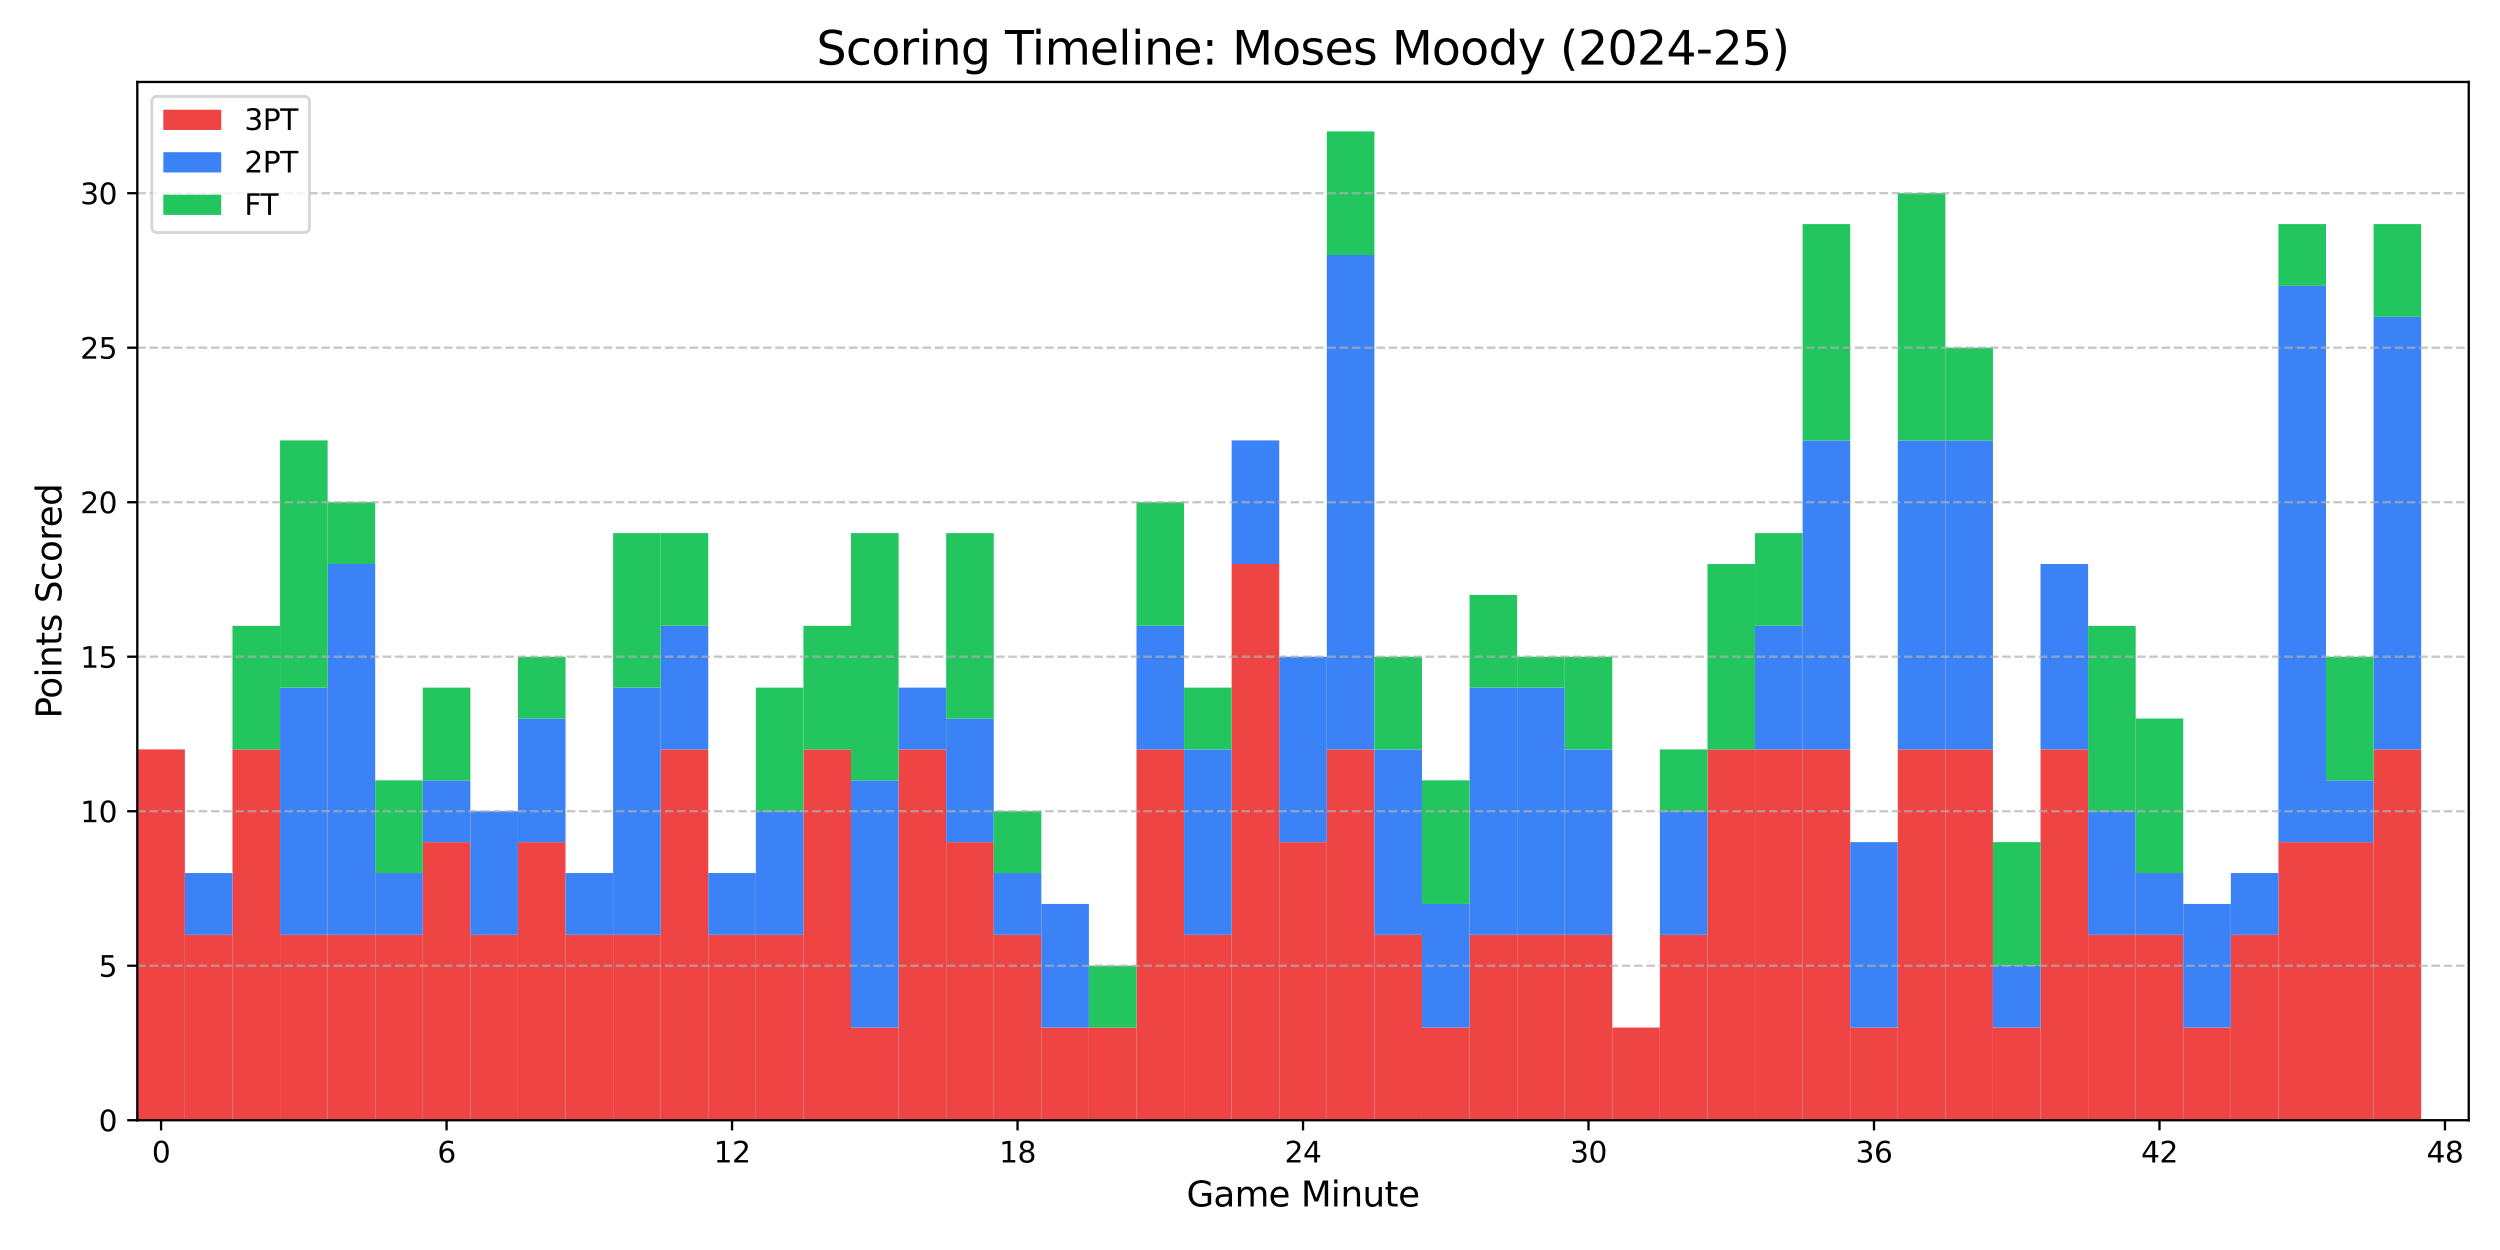 <?xml version="1.0" encoding="utf-8" standalone="no"?>
<!DOCTYPE svg PUBLIC "-//W3C//DTD SVG 1.1//EN"
  "http://www.w3.org/Graphics/SVG/1.1/DTD/svg11.dtd">
<svg xmlns:xlink="http://www.w3.org/1999/xlink" width="864pt" height="432pt" viewBox="0 0 864 432" xmlns="http://www.w3.org/2000/svg" version="1.1">
 <defs>
  <style type="text/css">*{stroke-linejoin: round; stroke-linecap: butt}</style>
 </defs>
 <g id="figure_1">
  <g id="patch_1">
   <path d="M 0 432 
L 864 432 
L 864 0 
L 0 0 
z
" style="fill: #ffffff"/>
  </g>
  <g id="axes_1">
   <g id="patch_2">
    <path d="M 47.45 387.16 
L 853.2 387.16 
L 853.2 28.32 
L 47.45 28.32 
z
" style="fill: #ffffff"/>
   </g>
   <g id="patch_3">
    <path d="M 47.45 387.16 
L 63.894 387.16 
L 63.894 259.003 
L 47.45 259.003 
z
" clip-path="url(#p5db7d9dac2)" style="fill: #ef4444"/>
   </g>
   <g id="patch_4">
    <path d="M 63.894 387.16 
L 80.338 387.16 
L 80.338 323.081 
L 63.894 323.081 
z
" clip-path="url(#p5db7d9dac2)" style="fill: #ef4444"/>
   </g>
   <g id="patch_5">
    <path d="M 80.338 387.16 
L 96.782 387.16 
L 96.782 259.003 
L 80.338 259.003 
z
" clip-path="url(#p5db7d9dac2)" style="fill: #ef4444"/>
   </g>
   <g id="patch_6">
    <path d="M 96.782 387.16 
L 113.226 387.16 
L 113.226 323.081 
L 96.782 323.081 
z
" clip-path="url(#p5db7d9dac2)" style="fill: #ef4444"/>
   </g>
   <g id="patch_7">
    <path d="M 113.226 387.16 
L 129.669 387.16 
L 129.669 323.081 
L 113.226 323.081 
z
" clip-path="url(#p5db7d9dac2)" style="fill: #ef4444"/>
   </g>
   <g id="patch_8">
    <path d="M 129.669 387.16 
L 146.113 387.16 
L 146.113 323.081 
L 129.669 323.081 
z
" clip-path="url(#p5db7d9dac2)" style="fill: #ef4444"/>
   </g>
   <g id="patch_9">
    <path d="M 146.113 387.16 
L 162.557 387.16 
L 162.557 291.042 
L 146.113 291.042 
z
" clip-path="url(#p5db7d9dac2)" style="fill: #ef4444"/>
   </g>
   <g id="patch_10">
    <path d="M 162.557 387.16 
L 179.001 387.16 
L 179.001 323.081 
L 162.557 323.081 
z
" clip-path="url(#p5db7d9dac2)" style="fill: #ef4444"/>
   </g>
   <g id="patch_11">
    <path d="M 179.001 387.16 
L 195.445 387.16 
L 195.445 291.042 
L 179.001 291.042 
z
" clip-path="url(#p5db7d9dac2)" style="fill: #ef4444"/>
   </g>
   <g id="patch_12">
    <path d="M 195.445 387.16 
L 211.889 387.16 
L 211.889 323.081 
L 195.445 323.081 
z
" clip-path="url(#p5db7d9dac2)" style="fill: #ef4444"/>
   </g>
   <g id="patch_13">
    <path d="M 211.889 387.16 
L 228.333 387.16 
L 228.333 323.081 
L 211.889 323.081 
z
" clip-path="url(#p5db7d9dac2)" style="fill: #ef4444"/>
   </g>
   <g id="patch_14">
    <path d="M 228.333 387.16 
L 244.777 387.16 
L 244.777 259.003 
L 228.333 259.003 
z
" clip-path="url(#p5db7d9dac2)" style="fill: #ef4444"/>
   </g>
   <g id="patch_15">
    <path d="M 244.777 387.16 
L 261.22 387.16 
L 261.22 323.081 
L 244.777 323.081 
z
" clip-path="url(#p5db7d9dac2)" style="fill: #ef4444"/>
   </g>
   <g id="patch_16">
    <path d="M 261.22 387.16 
L 277.664 387.16 
L 277.664 323.081 
L 261.22 323.081 
z
" clip-path="url(#p5db7d9dac2)" style="fill: #ef4444"/>
   </g>
   <g id="patch_17">
    <path d="M 277.664 387.16 
L 294.108 387.16 
L 294.108 259.003 
L 277.664 259.003 
z
" clip-path="url(#p5db7d9dac2)" style="fill: #ef4444"/>
   </g>
   <g id="patch_18">
    <path d="M 294.108 387.16 
L 310.552 387.16 
L 310.552 355.121 
L 294.108 355.121 
z
" clip-path="url(#p5db7d9dac2)" style="fill: #ef4444"/>
   </g>
   <g id="patch_19">
    <path d="M 310.552 387.16 
L 326.996 387.16 
L 326.996 259.003 
L 310.552 259.003 
z
" clip-path="url(#p5db7d9dac2)" style="fill: #ef4444"/>
   </g>
   <g id="patch_20">
    <path d="M 326.996 387.16 
L 343.44 387.16 
L 343.44 291.042 
L 326.996 291.042 
z
" clip-path="url(#p5db7d9dac2)" style="fill: #ef4444"/>
   </g>
   <g id="patch_21">
    <path d="M 343.44 387.16 
L 359.884 387.16 
L 359.884 323.081 
L 343.44 323.081 
z
" clip-path="url(#p5db7d9dac2)" style="fill: #ef4444"/>
   </g>
   <g id="patch_22">
    <path d="M 359.884 387.16 
L 376.328 387.16 
L 376.328 355.121 
L 359.884 355.121 
z
" clip-path="url(#p5db7d9dac2)" style="fill: #ef4444"/>
   </g>
   <g id="patch_23">
    <path d="M 376.328 387.16 
L 392.771 387.16 
L 392.771 355.121 
L 376.328 355.121 
z
" clip-path="url(#p5db7d9dac2)" style="fill: #ef4444"/>
   </g>
   <g id="patch_24">
    <path d="M 392.771 387.16 
L 409.215 387.16 
L 409.215 259.003 
L 392.771 259.003 
z
" clip-path="url(#p5db7d9dac2)" style="fill: #ef4444"/>
   </g>
   <g id="patch_25">
    <path d="M 409.215 387.16 
L 425.659 387.16 
L 425.659 323.081 
L 409.215 323.081 
z
" clip-path="url(#p5db7d9dac2)" style="fill: #ef4444"/>
   </g>
   <g id="patch_26">
    <path d="M 425.659 387.16 
L 442.103 387.16 
L 442.103 194.924 
L 425.659 194.924 
z
" clip-path="url(#p5db7d9dac2)" style="fill: #ef4444"/>
   </g>
   <g id="patch_27">
    <path d="M 442.103 387.16 
L 458.547 387.16 
L 458.547 291.042 
L 442.103 291.042 
z
" clip-path="url(#p5db7d9dac2)" style="fill: #ef4444"/>
   </g>
   <g id="patch_28">
    <path d="M 458.547 387.16 
L 474.991 387.16 
L 474.991 259.003 
L 458.547 259.003 
z
" clip-path="url(#p5db7d9dac2)" style="fill: #ef4444"/>
   </g>
   <g id="patch_29">
    <path d="M 474.991 387.16 
L 491.435 387.16 
L 491.435 323.081 
L 474.991 323.081 
z
" clip-path="url(#p5db7d9dac2)" style="fill: #ef4444"/>
   </g>
   <g id="patch_30">
    <path d="M 491.435 387.16 
L 507.879 387.16 
L 507.879 355.121 
L 491.435 355.121 
z
" clip-path="url(#p5db7d9dac2)" style="fill: #ef4444"/>
   </g>
   <g id="patch_31">
    <path d="M 507.879 387.16 
L 524.322 387.16 
L 524.322 323.081 
L 507.879 323.081 
z
" clip-path="url(#p5db7d9dac2)" style="fill: #ef4444"/>
   </g>
   <g id="patch_32">
    <path d="M 524.322 387.16 
L 540.766 387.16 
L 540.766 323.081 
L 524.322 323.081 
z
" clip-path="url(#p5db7d9dac2)" style="fill: #ef4444"/>
   </g>
   <g id="patch_33">
    <path d="M 540.766 387.16 
L 557.21 387.16 
L 557.21 323.081 
L 540.766 323.081 
z
" clip-path="url(#p5db7d9dac2)" style="fill: #ef4444"/>
   </g>
   <g id="patch_34">
    <path d="M 557.21 387.16 
L 573.654 387.16 
L 573.654 355.121 
L 557.21 355.121 
z
" clip-path="url(#p5db7d9dac2)" style="fill: #ef4444"/>
   </g>
   <g id="patch_35">
    <path d="M 573.654 387.16 
L 590.098 387.16 
L 590.098 323.081 
L 573.654 323.081 
z
" clip-path="url(#p5db7d9dac2)" style="fill: #ef4444"/>
   </g>
   <g id="patch_36">
    <path d="M 590.098 387.16 
L 606.542 387.16 
L 606.542 259.003 
L 590.098 259.003 
z
" clip-path="url(#p5db7d9dac2)" style="fill: #ef4444"/>
   </g>
   <g id="patch_37">
    <path d="M 606.542 387.16 
L 622.986 387.16 
L 622.986 259.003 
L 606.542 259.003 
z
" clip-path="url(#p5db7d9dac2)" style="fill: #ef4444"/>
   </g>
   <g id="patch_38">
    <path d="M 622.986 387.16 
L 639.43 387.16 
L 639.43 259.003 
L 622.986 259.003 
z
" clip-path="url(#p5db7d9dac2)" style="fill: #ef4444"/>
   </g>
   <g id="patch_39">
    <path d="M 639.43 387.16 
L 655.873 387.16 
L 655.873 355.121 
L 639.43 355.121 
z
" clip-path="url(#p5db7d9dac2)" style="fill: #ef4444"/>
   </g>
   <g id="patch_40">
    <path d="M 655.873 387.16 
L 672.317 387.16 
L 672.317 259.003 
L 655.873 259.003 
z
" clip-path="url(#p5db7d9dac2)" style="fill: #ef4444"/>
   </g>
   <g id="patch_41">
    <path d="M 672.317 387.16 
L 688.761 387.16 
L 688.761 259.003 
L 672.317 259.003 
z
" clip-path="url(#p5db7d9dac2)" style="fill: #ef4444"/>
   </g>
   <g id="patch_42">
    <path d="M 688.761 387.16 
L 705.205 387.16 
L 705.205 355.121 
L 688.761 355.121 
z
" clip-path="url(#p5db7d9dac2)" style="fill: #ef4444"/>
   </g>
   <g id="patch_43">
    <path d="M 705.205 387.16 
L 721.649 387.16 
L 721.649 259.003 
L 705.205 259.003 
z
" clip-path="url(#p5db7d9dac2)" style="fill: #ef4444"/>
   </g>
   <g id="patch_44">
    <path d="M 721.649 387.16 
L 738.093 387.16 
L 738.093 323.081 
L 721.649 323.081 
z
" clip-path="url(#p5db7d9dac2)" style="fill: #ef4444"/>
   </g>
   <g id="patch_45">
    <path d="M 738.093 387.16 
L 754.537 387.16 
L 754.537 323.081 
L 738.093 323.081 
z
" clip-path="url(#p5db7d9dac2)" style="fill: #ef4444"/>
   </g>
   <g id="patch_46">
    <path d="M 754.537 387.16 
L 770.981 387.16 
L 770.981 355.121 
L 754.537 355.121 
z
" clip-path="url(#p5db7d9dac2)" style="fill: #ef4444"/>
   </g>
   <g id="patch_47">
    <path d="M 770.981 387.16 
L 787.424 387.16 
L 787.424 323.081 
L 770.981 323.081 
z
" clip-path="url(#p5db7d9dac2)" style="fill: #ef4444"/>
   </g>
   <g id="patch_48">
    <path d="M 787.424 387.16 
L 803.868 387.16 
L 803.868 291.042 
L 787.424 291.042 
z
" clip-path="url(#p5db7d9dac2)" style="fill: #ef4444"/>
   </g>
   <g id="patch_49">
    <path d="M 803.868 387.16 
L 820.312 387.16 
L 820.312 291.042 
L 803.868 291.042 
z
" clip-path="url(#p5db7d9dac2)" style="fill: #ef4444"/>
   </g>
   <g id="patch_50">
    <path d="M 820.312 387.16 
L 836.756 387.16 
L 836.756 259.003 
L 820.312 259.003 
z
" clip-path="url(#p5db7d9dac2)" style="fill: #ef4444"/>
   </g>
   <g id="patch_51">
    <path d="M 47.45 259.003 
L 63.894 259.003 
L 63.894 259.003 
L 47.45 259.003 
z
" clip-path="url(#p5db7d9dac2)" style="fill: #3b82f6"/>
   </g>
   <g id="patch_52">
    <path d="M 63.894 323.081 
L 80.338 323.081 
L 80.338 301.722 
L 63.894 301.722 
z
" clip-path="url(#p5db7d9dac2)" style="fill: #3b82f6"/>
   </g>
   <g id="patch_53">
    <path d="M 80.338 259.003 
L 96.782 259.003 
L 96.782 259.003 
L 80.338 259.003 
z
" clip-path="url(#p5db7d9dac2)" style="fill: #3b82f6"/>
   </g>
   <g id="patch_54">
    <path d="M 96.782 323.081 
L 113.226 323.081 
L 113.226 237.643 
L 96.782 237.643 
z
" clip-path="url(#p5db7d9dac2)" style="fill: #3b82f6"/>
   </g>
   <g id="patch_55">
    <path d="M 113.226 323.081 
L 129.669 323.081 
L 129.669 194.924 
L 113.226 194.924 
z
" clip-path="url(#p5db7d9dac2)" style="fill: #3b82f6"/>
   </g>
   <g id="patch_56">
    <path d="M 129.669 323.081 
L 146.113 323.081 
L 146.113 301.722 
L 129.669 301.722 
z
" clip-path="url(#p5db7d9dac2)" style="fill: #3b82f6"/>
   </g>
   <g id="patch_57">
    <path d="M 146.113 291.042 
L 162.557 291.042 
L 162.557 269.683 
L 146.113 269.683 
z
" clip-path="url(#p5db7d9dac2)" style="fill: #3b82f6"/>
   </g>
   <g id="patch_58">
    <path d="M 162.557 323.081 
L 179.001 323.081 
L 179.001 280.362 
L 162.557 280.362 
z
" clip-path="url(#p5db7d9dac2)" style="fill: #3b82f6"/>
   </g>
   <g id="patch_59">
    <path d="M 179.001 291.042 
L 195.445 291.042 
L 195.445 248.323 
L 179.001 248.323 
z
" clip-path="url(#p5db7d9dac2)" style="fill: #3b82f6"/>
   </g>
   <g id="patch_60">
    <path d="M 195.445 323.081 
L 211.889 323.081 
L 211.889 301.722 
L 195.445 301.722 
z
" clip-path="url(#p5db7d9dac2)" style="fill: #3b82f6"/>
   </g>
   <g id="patch_61">
    <path d="M 211.889 323.081 
L 228.333 323.081 
L 228.333 237.643 
L 211.889 237.643 
z
" clip-path="url(#p5db7d9dac2)" style="fill: #3b82f6"/>
   </g>
   <g id="patch_62">
    <path d="M 228.333 259.003 
L 244.777 259.003 
L 244.777 216.284 
L 228.333 216.284 
z
" clip-path="url(#p5db7d9dac2)" style="fill: #3b82f6"/>
   </g>
   <g id="patch_63">
    <path d="M 244.777 323.081 
L 261.22 323.081 
L 261.22 301.722 
L 244.777 301.722 
z
" clip-path="url(#p5db7d9dac2)" style="fill: #3b82f6"/>
   </g>
   <g id="patch_64">
    <path d="M 261.22 323.081 
L 277.664 323.081 
L 277.664 280.362 
L 261.22 280.362 
z
" clip-path="url(#p5db7d9dac2)" style="fill: #3b82f6"/>
   </g>
   <g id="patch_65">
    <path d="M 277.664 259.003 
L 294.108 259.003 
L 294.108 259.003 
L 277.664 259.003 
z
" clip-path="url(#p5db7d9dac2)" style="fill: #3b82f6"/>
   </g>
   <g id="patch_66">
    <path d="M 294.108 355.121 
L 310.552 355.121 
L 310.552 269.683 
L 294.108 269.683 
z
" clip-path="url(#p5db7d9dac2)" style="fill: #3b82f6"/>
   </g>
   <g id="patch_67">
    <path d="M 310.552 259.003 
L 326.996 259.003 
L 326.996 237.643 
L 310.552 237.643 
z
" clip-path="url(#p5db7d9dac2)" style="fill: #3b82f6"/>
   </g>
   <g id="patch_68">
    <path d="M 326.996 291.042 
L 343.44 291.042 
L 343.44 248.323 
L 326.996 248.323 
z
" clip-path="url(#p5db7d9dac2)" style="fill: #3b82f6"/>
   </g>
   <g id="patch_69">
    <path d="M 343.44 323.081 
L 359.884 323.081 
L 359.884 301.722 
L 343.44 301.722 
z
" clip-path="url(#p5db7d9dac2)" style="fill: #3b82f6"/>
   </g>
   <g id="patch_70">
    <path d="M 359.884 355.121 
L 376.328 355.121 
L 376.328 312.402 
L 359.884 312.402 
z
" clip-path="url(#p5db7d9dac2)" style="fill: #3b82f6"/>
   </g>
   <g id="patch_71">
    <path d="M 376.328 355.121 
L 392.771 355.121 
L 392.771 355.121 
L 376.328 355.121 
z
" clip-path="url(#p5db7d9dac2)" style="fill: #3b82f6"/>
   </g>
   <g id="patch_72">
    <path d="M 392.771 259.003 
L 409.215 259.003 
L 409.215 216.284 
L 392.771 216.284 
z
" clip-path="url(#p5db7d9dac2)" style="fill: #3b82f6"/>
   </g>
   <g id="patch_73">
    <path d="M 409.215 323.081 
L 425.659 323.081 
L 425.659 259.003 
L 409.215 259.003 
z
" clip-path="url(#p5db7d9dac2)" style="fill: #3b82f6"/>
   </g>
   <g id="patch_74">
    <path d="M 425.659 194.924 
L 442.103 194.924 
L 442.103 152.205 
L 425.659 152.205 
z
" clip-path="url(#p5db7d9dac2)" style="fill: #3b82f6"/>
   </g>
   <g id="patch_75">
    <path d="M 442.103 291.042 
L 458.547 291.042 
L 458.547 226.964 
L 442.103 226.964 
z
" clip-path="url(#p5db7d9dac2)" style="fill: #3b82f6"/>
   </g>
   <g id="patch_76">
    <path d="M 458.547 259.003 
L 474.991 259.003 
L 474.991 88.127 
L 458.547 88.127 
z
" clip-path="url(#p5db7d9dac2)" style="fill: #3b82f6"/>
   </g>
   <g id="patch_77">
    <path d="M 474.991 323.081 
L 491.435 323.081 
L 491.435 259.003 
L 474.991 259.003 
z
" clip-path="url(#p5db7d9dac2)" style="fill: #3b82f6"/>
   </g>
   <g id="patch_78">
    <path d="M 491.435 355.121 
L 507.879 355.121 
L 507.879 312.402 
L 491.435 312.402 
z
" clip-path="url(#p5db7d9dac2)" style="fill: #3b82f6"/>
   </g>
   <g id="patch_79">
    <path d="M 507.879 323.081 
L 524.322 323.081 
L 524.322 237.643 
L 507.879 237.643 
z
" clip-path="url(#p5db7d9dac2)" style="fill: #3b82f6"/>
   </g>
   <g id="patch_80">
    <path d="M 524.322 323.081 
L 540.766 323.081 
L 540.766 237.643 
L 524.322 237.643 
z
" clip-path="url(#p5db7d9dac2)" style="fill: #3b82f6"/>
   </g>
   <g id="patch_81">
    <path d="M 540.766 323.081 
L 557.21 323.081 
L 557.21 259.003 
L 540.766 259.003 
z
" clip-path="url(#p5db7d9dac2)" style="fill: #3b82f6"/>
   </g>
   <g id="patch_82">
    <path d="M 557.21 355.121 
L 573.654 355.121 
L 573.654 355.121 
L 557.21 355.121 
z
" clip-path="url(#p5db7d9dac2)" style="fill: #3b82f6"/>
   </g>
   <g id="patch_83">
    <path d="M 573.654 323.081 
L 590.098 323.081 
L 590.098 280.362 
L 573.654 280.362 
z
" clip-path="url(#p5db7d9dac2)" style="fill: #3b82f6"/>
   </g>
   <g id="patch_84">
    <path d="M 590.098 259.003 
L 606.542 259.003 
L 606.542 259.003 
L 590.098 259.003 
z
" clip-path="url(#p5db7d9dac2)" style="fill: #3b82f6"/>
   </g>
   <g id="patch_85">
    <path d="M 606.542 259.003 
L 622.986 259.003 
L 622.986 216.284 
L 606.542 216.284 
z
" clip-path="url(#p5db7d9dac2)" style="fill: #3b82f6"/>
   </g>
   <g id="patch_86">
    <path d="M 622.986 259.003 
L 639.43 259.003 
L 639.43 152.205 
L 622.986 152.205 
z
" clip-path="url(#p5db7d9dac2)" style="fill: #3b82f6"/>
   </g>
   <g id="patch_87">
    <path d="M 639.43 355.121 
L 655.873 355.121 
L 655.873 291.042 
L 639.43 291.042 
z
" clip-path="url(#p5db7d9dac2)" style="fill: #3b82f6"/>
   </g>
   <g id="patch_88">
    <path d="M 655.873 259.003 
L 672.317 259.003 
L 672.317 152.205 
L 655.873 152.205 
z
" clip-path="url(#p5db7d9dac2)" style="fill: #3b82f6"/>
   </g>
   <g id="patch_89">
    <path d="M 672.317 259.003 
L 688.761 259.003 
L 688.761 152.205 
L 672.317 152.205 
z
" clip-path="url(#p5db7d9dac2)" style="fill: #3b82f6"/>
   </g>
   <g id="patch_90">
    <path d="M 688.761 355.121 
L 705.205 355.121 
L 705.205 333.761 
L 688.761 333.761 
z
" clip-path="url(#p5db7d9dac2)" style="fill: #3b82f6"/>
   </g>
   <g id="patch_91">
    <path d="M 705.205 259.003 
L 721.649 259.003 
L 721.649 194.924 
L 705.205 194.924 
z
" clip-path="url(#p5db7d9dac2)" style="fill: #3b82f6"/>
   </g>
   <g id="patch_92">
    <path d="M 721.649 323.081 
L 738.093 323.081 
L 738.093 280.362 
L 721.649 280.362 
z
" clip-path="url(#p5db7d9dac2)" style="fill: #3b82f6"/>
   </g>
   <g id="patch_93">
    <path d="M 738.093 323.081 
L 754.537 323.081 
L 754.537 301.722 
L 738.093 301.722 
z
" clip-path="url(#p5db7d9dac2)" style="fill: #3b82f6"/>
   </g>
   <g id="patch_94">
    <path d="M 754.537 355.121 
L 770.981 355.121 
L 770.981 312.402 
L 754.537 312.402 
z
" clip-path="url(#p5db7d9dac2)" style="fill: #3b82f6"/>
   </g>
   <g id="patch_95">
    <path d="M 770.981 323.081 
L 787.424 323.081 
L 787.424 301.722 
L 770.981 301.722 
z
" clip-path="url(#p5db7d9dac2)" style="fill: #3b82f6"/>
   </g>
   <g id="patch_96">
    <path d="M 787.424 291.042 
L 803.868 291.042 
L 803.868 98.806 
L 787.424 98.806 
z
" clip-path="url(#p5db7d9dac2)" style="fill: #3b82f6"/>
   </g>
   <g id="patch_97">
    <path d="M 803.868 291.042 
L 820.312 291.042 
L 820.312 269.683 
L 803.868 269.683 
z
" clip-path="url(#p5db7d9dac2)" style="fill: #3b82f6"/>
   </g>
   <g id="patch_98">
    <path d="M 820.312 259.003 
L 836.756 259.003 
L 836.756 109.486 
L 820.312 109.486 
z
" clip-path="url(#p5db7d9dac2)" style="fill: #3b82f6"/>
   </g>
   <g id="patch_99">
    <path d="M 47.45 259.003 
L 63.894 259.003 
L 63.894 259.003 
L 47.45 259.003 
z
" clip-path="url(#p5db7d9dac2)" style="fill: #22c55e"/>
   </g>
   <g id="patch_100">
    <path d="M 63.894 301.722 
L 80.338 301.722 
L 80.338 301.722 
L 63.894 301.722 
z
" clip-path="url(#p5db7d9dac2)" style="fill: #22c55e"/>
   </g>
   <g id="patch_101">
    <path d="M 80.338 259.003 
L 96.782 259.003 
L 96.782 216.284 
L 80.338 216.284 
z
" clip-path="url(#p5db7d9dac2)" style="fill: #22c55e"/>
   </g>
   <g id="patch_102">
    <path d="M 96.782 237.643 
L 113.226 237.643 
L 113.226 152.205 
L 96.782 152.205 
z
" clip-path="url(#p5db7d9dac2)" style="fill: #22c55e"/>
   </g>
   <g id="patch_103">
    <path d="M 113.226 194.924 
L 129.669 194.924 
L 129.669 173.565 
L 113.226 173.565 
z
" clip-path="url(#p5db7d9dac2)" style="fill: #22c55e"/>
   </g>
   <g id="patch_104">
    <path d="M 129.669 301.722 
L 146.113 301.722 
L 146.113 269.683 
L 129.669 269.683 
z
" clip-path="url(#p5db7d9dac2)" style="fill: #22c55e"/>
   </g>
   <g id="patch_105">
    <path d="M 146.113 269.683 
L 162.557 269.683 
L 162.557 237.643 
L 146.113 237.643 
z
" clip-path="url(#p5db7d9dac2)" style="fill: #22c55e"/>
   </g>
   <g id="patch_106">
    <path d="M 162.557 280.362 
L 179.001 280.362 
L 179.001 280.362 
L 162.557 280.362 
z
" clip-path="url(#p5db7d9dac2)" style="fill: #22c55e"/>
   </g>
   <g id="patch_107">
    <path d="M 179.001 248.323 
L 195.445 248.323 
L 195.445 226.964 
L 179.001 226.964 
z
" clip-path="url(#p5db7d9dac2)" style="fill: #22c55e"/>
   </g>
   <g id="patch_108">
    <path d="M 195.445 301.722 
L 211.889 301.722 
L 211.889 301.722 
L 195.445 301.722 
z
" clip-path="url(#p5db7d9dac2)" style="fill: #22c55e"/>
   </g>
   <g id="patch_109">
    <path d="M 211.889 237.643 
L 228.333 237.643 
L 228.333 184.245 
L 211.889 184.245 
z
" clip-path="url(#p5db7d9dac2)" style="fill: #22c55e"/>
   </g>
   <g id="patch_110">
    <path d="M 228.333 216.284 
L 244.777 216.284 
L 244.777 184.245 
L 228.333 184.245 
z
" clip-path="url(#p5db7d9dac2)" style="fill: #22c55e"/>
   </g>
   <g id="patch_111">
    <path d="M 244.777 301.722 
L 261.22 301.722 
L 261.22 301.722 
L 244.777 301.722 
z
" clip-path="url(#p5db7d9dac2)" style="fill: #22c55e"/>
   </g>
   <g id="patch_112">
    <path d="M 261.22 280.362 
L 277.664 280.362 
L 277.664 237.643 
L 261.22 237.643 
z
" clip-path="url(#p5db7d9dac2)" style="fill: #22c55e"/>
   </g>
   <g id="patch_113">
    <path d="M 277.664 259.003 
L 294.108 259.003 
L 294.108 216.284 
L 277.664 216.284 
z
" clip-path="url(#p5db7d9dac2)" style="fill: #22c55e"/>
   </g>
   <g id="patch_114">
    <path d="M 294.108 269.683 
L 310.552 269.683 
L 310.552 184.245 
L 294.108 184.245 
z
" clip-path="url(#p5db7d9dac2)" style="fill: #22c55e"/>
   </g>
   <g id="patch_115">
    <path d="M 310.552 237.643 
L 326.996 237.643 
L 326.996 237.643 
L 310.552 237.643 
z
" clip-path="url(#p5db7d9dac2)" style="fill: #22c55e"/>
   </g>
   <g id="patch_116">
    <path d="M 326.996 248.323 
L 343.44 248.323 
L 343.44 184.245 
L 326.996 184.245 
z
" clip-path="url(#p5db7d9dac2)" style="fill: #22c55e"/>
   </g>
   <g id="patch_117">
    <path d="M 343.44 301.722 
L 359.884 301.722 
L 359.884 280.362 
L 343.44 280.362 
z
" clip-path="url(#p5db7d9dac2)" style="fill: #22c55e"/>
   </g>
   <g id="patch_118">
    <path d="M 359.884 312.402 
L 376.328 312.402 
L 376.328 312.402 
L 359.884 312.402 
z
" clip-path="url(#p5db7d9dac2)" style="fill: #22c55e"/>
   </g>
   <g id="patch_119">
    <path d="M 376.328 355.121 
L 392.771 355.121 
L 392.771 333.761 
L 376.328 333.761 
z
" clip-path="url(#p5db7d9dac2)" style="fill: #22c55e"/>
   </g>
   <g id="patch_120">
    <path d="M 392.771 216.284 
L 409.215 216.284 
L 409.215 173.565 
L 392.771 173.565 
z
" clip-path="url(#p5db7d9dac2)" style="fill: #22c55e"/>
   </g>
   <g id="patch_121">
    <path d="M 409.215 259.003 
L 425.659 259.003 
L 425.659 237.643 
L 409.215 237.643 
z
" clip-path="url(#p5db7d9dac2)" style="fill: #22c55e"/>
   </g>
   <g id="patch_122">
    <path d="M 425.659 152.205 
L 442.103 152.205 
L 442.103 152.205 
L 425.659 152.205 
z
" clip-path="url(#p5db7d9dac2)" style="fill: #22c55e"/>
   </g>
   <g id="patch_123">
    <path d="M 442.103 226.964 
L 458.547 226.964 
L 458.547 226.964 
L 442.103 226.964 
z
" clip-path="url(#p5db7d9dac2)" style="fill: #22c55e"/>
   </g>
   <g id="patch_124">
    <path d="M 458.547 88.127 
L 474.991 88.127 
L 474.991 45.408 
L 458.547 45.408 
z
" clip-path="url(#p5db7d9dac2)" style="fill: #22c55e"/>
   </g>
   <g id="patch_125">
    <path d="M 474.991 259.003 
L 491.435 259.003 
L 491.435 226.964 
L 474.991 226.964 
z
" clip-path="url(#p5db7d9dac2)" style="fill: #22c55e"/>
   </g>
   <g id="patch_126">
    <path d="M 491.435 312.402 
L 507.879 312.402 
L 507.879 269.683 
L 491.435 269.683 
z
" clip-path="url(#p5db7d9dac2)" style="fill: #22c55e"/>
   </g>
   <g id="patch_127">
    <path d="M 507.879 237.643 
L 524.322 237.643 
L 524.322 205.604 
L 507.879 205.604 
z
" clip-path="url(#p5db7d9dac2)" style="fill: #22c55e"/>
   </g>
   <g id="patch_128">
    <path d="M 524.322 237.643 
L 540.766 237.643 
L 540.766 226.964 
L 524.322 226.964 
z
" clip-path="url(#p5db7d9dac2)" style="fill: #22c55e"/>
   </g>
   <g id="patch_129">
    <path d="M 540.766 259.003 
L 557.21 259.003 
L 557.21 226.964 
L 540.766 226.964 
z
" clip-path="url(#p5db7d9dac2)" style="fill: #22c55e"/>
   </g>
   <g id="patch_130">
    <path d="M 557.21 355.121 
L 573.654 355.121 
L 573.654 355.121 
L 557.21 355.121 
z
" clip-path="url(#p5db7d9dac2)" style="fill: #22c55e"/>
   </g>
   <g id="patch_131">
    <path d="M 573.654 280.362 
L 590.098 280.362 
L 590.098 259.003 
L 573.654 259.003 
z
" clip-path="url(#p5db7d9dac2)" style="fill: #22c55e"/>
   </g>
   <g id="patch_132">
    <path d="M 590.098 259.003 
L 606.542 259.003 
L 606.542 194.924 
L 590.098 194.924 
z
" clip-path="url(#p5db7d9dac2)" style="fill: #22c55e"/>
   </g>
   <g id="patch_133">
    <path d="M 606.542 216.284 
L 622.986 216.284 
L 622.986 184.245 
L 606.542 184.245 
z
" clip-path="url(#p5db7d9dac2)" style="fill: #22c55e"/>
   </g>
   <g id="patch_134">
    <path d="M 622.986 152.205 
L 639.43 152.205 
L 639.43 77.447 
L 622.986 77.447 
z
" clip-path="url(#p5db7d9dac2)" style="fill: #22c55e"/>
   </g>
   <g id="patch_135">
    <path d="M 639.43 291.042 
L 655.873 291.042 
L 655.873 291.042 
L 639.43 291.042 
z
" clip-path="url(#p5db7d9dac2)" style="fill: #22c55e"/>
   </g>
   <g id="patch_136">
    <path d="M 655.873 152.205 
L 672.317 152.205 
L 672.317 66.767 
L 655.873 66.767 
z
" clip-path="url(#p5db7d9dac2)" style="fill: #22c55e"/>
   </g>
   <g id="patch_137">
    <path d="M 672.317 152.205 
L 688.761 152.205 
L 688.761 120.166 
L 672.317 120.166 
z
" clip-path="url(#p5db7d9dac2)" style="fill: #22c55e"/>
   </g>
   <g id="patch_138">
    <path d="M 688.761 333.761 
L 705.205 333.761 
L 705.205 291.042 
L 688.761 291.042 
z
" clip-path="url(#p5db7d9dac2)" style="fill: #22c55e"/>
   </g>
   <g id="patch_139">
    <path d="M 705.205 194.924 
L 721.649 194.924 
L 721.649 194.924 
L 705.205 194.924 
z
" clip-path="url(#p5db7d9dac2)" style="fill: #22c55e"/>
   </g>
   <g id="patch_140">
    <path d="M 721.649 280.362 
L 738.093 280.362 
L 738.093 216.284 
L 721.649 216.284 
z
" clip-path="url(#p5db7d9dac2)" style="fill: #22c55e"/>
   </g>
   <g id="patch_141">
    <path d="M 738.093 301.722 
L 754.537 301.722 
L 754.537 248.323 
L 738.093 248.323 
z
" clip-path="url(#p5db7d9dac2)" style="fill: #22c55e"/>
   </g>
   <g id="patch_142">
    <path d="M 754.537 312.402 
L 770.981 312.402 
L 770.981 312.402 
L 754.537 312.402 
z
" clip-path="url(#p5db7d9dac2)" style="fill: #22c55e"/>
   </g>
   <g id="patch_143">
    <path d="M 770.981 301.722 
L 787.424 301.722 
L 787.424 301.722 
L 770.981 301.722 
z
" clip-path="url(#p5db7d9dac2)" style="fill: #22c55e"/>
   </g>
   <g id="patch_144">
    <path d="M 787.424 98.806 
L 803.868 98.806 
L 803.868 77.447 
L 787.424 77.447 
z
" clip-path="url(#p5db7d9dac2)" style="fill: #22c55e"/>
   </g>
   <g id="patch_145">
    <path d="M 803.868 269.683 
L 820.312 269.683 
L 820.312 226.964 
L 803.868 226.964 
z
" clip-path="url(#p5db7d9dac2)" style="fill: #22c55e"/>
   </g>
   <g id="patch_146">
    <path d="M 820.312 109.486 
L 836.756 109.486 
L 836.756 77.447 
L 820.312 77.447 
z
" clip-path="url(#p5db7d9dac2)" style="fill: #22c55e"/>
   </g>
   <g id="matplotlib.axis_1">
    <g id="xtick_1">
     <g id="line2d_1">
      <defs>
       <path id="m1788a8dc45" d="M 0 0 
L 0 3.5 
" style="stroke: #000000; stroke-width: 0.8"/>
      </defs>
      <g>
       <use xlink:href="#m1788a8dc45" x="55.672" y="387.16" style="stroke: #000000; stroke-width: 0.8"/>
      </g>
     </g>
     <g id="text_1">
      <!-- 0 -->
      <g transform="translate(52.491 401.758) scale(0.1 -0.1)">
       <defs>
        <path id="DejaVuSans-30" d="M 2034 4250 
Q 1547 4250 1301 3770 
Q 1056 3291 1056 2328 
Q 1056 1369 1301 889 
Q 1547 409 2034 409 
Q 2525 409 2770 889 
Q 3016 1369 3016 2328 
Q 3016 3291 2770 3770 
Q 2525 4250 2034 4250 
z
M 2034 4750 
Q 2819 4750 3233 4129 
Q 3647 3509 3647 2328 
Q 3647 1150 3233 529 
Q 2819 -91 2034 -91 
Q 1250 -91 836 529 
Q 422 1150 422 2328 
Q 422 3509 836 4129 
Q 1250 4750 2034 4750 
z
" transform="scale(0.016)"/>
       </defs>
       <use xlink:href="#DejaVuSans-30"/>
      </g>
     </g>
    </g>
    <g id="xtick_2">
     <g id="line2d_2">
      <g>
       <use xlink:href="#m1788a8dc45" x="154.335" y="387.16" style="stroke: #000000; stroke-width: 0.8"/>
      </g>
     </g>
     <g id="text_2">
      <!-- 6 -->
      <g transform="translate(151.154 401.758) scale(0.1 -0.1)">
       <defs>
        <path id="DejaVuSans-36" d="M 2113 2584 
Q 1688 2584 1439 2293 
Q 1191 2003 1191 1497 
Q 1191 994 1439 701 
Q 1688 409 2113 409 
Q 2538 409 2786 701 
Q 3034 994 3034 1497 
Q 3034 2003 2786 2293 
Q 2538 2584 2113 2584 
z
M 3366 4563 
L 3366 3988 
Q 3128 4100 2886 4159 
Q 2644 4219 2406 4219 
Q 1781 4219 1451 3797 
Q 1122 3375 1075 2522 
Q 1259 2794 1537 2939 
Q 1816 3084 2150 3084 
Q 2853 3084 3261 2657 
Q 3669 2231 3669 1497 
Q 3669 778 3244 343 
Q 2819 -91 2113 -91 
Q 1303 -91 875 529 
Q 447 1150 447 2328 
Q 447 3434 972 4092 
Q 1497 4750 2381 4750 
Q 2619 4750 2861 4703 
Q 3103 4656 3366 4563 
z
" transform="scale(0.016)"/>
       </defs>
       <use xlink:href="#DejaVuSans-36"/>
      </g>
     </g>
    </g>
    <g id="xtick_3">
     <g id="line2d_3">
      <g>
       <use xlink:href="#m1788a8dc45" x="252.998" y="387.16" style="stroke: #000000; stroke-width: 0.8"/>
      </g>
     </g>
     <g id="text_3">
      <!-- 12 -->
      <g transform="translate(246.636 401.758) scale(0.1 -0.1)">
       <defs>
        <path id="DejaVuSans-31" d="M 794 531 
L 1825 531 
L 1825 4091 
L 703 3866 
L 703 4441 
L 1819 4666 
L 2450 4666 
L 2450 531 
L 3481 531 
L 3481 0 
L 794 0 
L 794 531 
z
" transform="scale(0.016)"/>
        <path id="DejaVuSans-32" d="M 1228 531 
L 3431 531 
L 3431 0 
L 469 0 
L 469 531 
Q 828 903 1448 1529 
Q 2069 2156 2228 2338 
Q 2531 2678 2651 2914 
Q 2772 3150 2772 3378 
Q 2772 3750 2511 3984 
Q 2250 4219 1831 4219 
Q 1534 4219 1204 4116 
Q 875 4013 500 3803 
L 500 4441 
Q 881 4594 1212 4672 
Q 1544 4750 1819 4750 
Q 2544 4750 2975 4387 
Q 3406 4025 3406 3419 
Q 3406 3131 3298 2873 
Q 3191 2616 2906 2266 
Q 2828 2175 2409 1742 
Q 1991 1309 1228 531 
z
" transform="scale(0.016)"/>
       </defs>
       <use xlink:href="#DejaVuSans-31"/>
       <use xlink:href="#DejaVuSans-32" transform="translate(63.623 0)"/>
      </g>
     </g>
    </g>
    <g id="xtick_4">
     <g id="line2d_4">
      <g>
       <use xlink:href="#m1788a8dc45" x="351.662" y="387.16" style="stroke: #000000; stroke-width: 0.8"/>
      </g>
     </g>
     <g id="text_4">
      <!-- 18 -->
      <g transform="translate(345.299 401.758) scale(0.1 -0.1)">
       <defs>
        <path id="DejaVuSans-38" d="M 2034 2216 
Q 1584 2216 1326 1975 
Q 1069 1734 1069 1313 
Q 1069 891 1326 650 
Q 1584 409 2034 409 
Q 2484 409 2743 651 
Q 3003 894 3003 1313 
Q 3003 1734 2745 1975 
Q 2488 2216 2034 2216 
z
M 1403 2484 
Q 997 2584 770 2862 
Q 544 3141 544 3541 
Q 544 4100 942 4425 
Q 1341 4750 2034 4750 
Q 2731 4750 3128 4425 
Q 3525 4100 3525 3541 
Q 3525 3141 3298 2862 
Q 3072 2584 2669 2484 
Q 3125 2378 3379 2068 
Q 3634 1759 3634 1313 
Q 3634 634 3220 271 
Q 2806 -91 2034 -91 
Q 1263 -91 848 271 
Q 434 634 434 1313 
Q 434 1759 690 2068 
Q 947 2378 1403 2484 
z
M 1172 3481 
Q 1172 3119 1398 2916 
Q 1625 2713 2034 2713 
Q 2441 2713 2670 2916 
Q 2900 3119 2900 3481 
Q 2900 3844 2670 4047 
Q 2441 4250 2034 4250 
Q 1625 4250 1398 4047 
Q 1172 3844 1172 3481 
z
" transform="scale(0.016)"/>
       </defs>
       <use xlink:href="#DejaVuSans-31"/>
       <use xlink:href="#DejaVuSans-38" transform="translate(63.623 0)"/>
      </g>
     </g>
    </g>
    <g id="xtick_5">
     <g id="line2d_5">
      <g>
       <use xlink:href="#m1788a8dc45" x="450.325" y="387.16" style="stroke: #000000; stroke-width: 0.8"/>
      </g>
     </g>
     <g id="text_5">
      <!-- 24 -->
      <g transform="translate(443.962 401.758) scale(0.1 -0.1)">
       <defs>
        <path id="DejaVuSans-34" d="M 2419 4116 
L 825 1625 
L 2419 1625 
L 2419 4116 
z
M 2253 4666 
L 3047 4666 
L 3047 1625 
L 3713 1625 
L 3713 1100 
L 3047 1100 
L 3047 0 
L 2419 0 
L 2419 1100 
L 313 1100 
L 313 1709 
L 2253 4666 
z
" transform="scale(0.016)"/>
       </defs>
       <use xlink:href="#DejaVuSans-32"/>
       <use xlink:href="#DejaVuSans-34" transform="translate(63.623 0)"/>
      </g>
     </g>
    </g>
    <g id="xtick_6">
     <g id="line2d_6">
      <g>
       <use xlink:href="#m1788a8dc45" x="548.988" y="387.16" style="stroke: #000000; stroke-width: 0.8"/>
      </g>
     </g>
     <g id="text_6">
      <!-- 30 -->
      <g transform="translate(542.626 401.758) scale(0.1 -0.1)">
       <defs>
        <path id="DejaVuSans-33" d="M 2597 2516 
Q 3050 2419 3304 2112 
Q 3559 1806 3559 1356 
Q 3559 666 3084 287 
Q 2609 -91 1734 -91 
Q 1441 -91 1130 -33 
Q 819 25 488 141 
L 488 750 
Q 750 597 1062 519 
Q 1375 441 1716 441 
Q 2309 441 2620 675 
Q 2931 909 2931 1356 
Q 2931 1769 2642 2001 
Q 2353 2234 1838 2234 
L 1294 2234 
L 1294 2753 
L 1863 2753 
Q 2328 2753 2575 2939 
Q 2822 3125 2822 3475 
Q 2822 3834 2567 4026 
Q 2313 4219 1838 4219 
Q 1578 4219 1281 4162 
Q 984 4106 628 3988 
L 628 4550 
Q 988 4650 1302 4700 
Q 1616 4750 1894 4750 
Q 2613 4750 3031 4423 
Q 3450 4097 3450 3541 
Q 3450 3153 3228 2886 
Q 3006 2619 2597 2516 
z
" transform="scale(0.016)"/>
       </defs>
       <use xlink:href="#DejaVuSans-33"/>
       <use xlink:href="#DejaVuSans-30" transform="translate(63.623 0)"/>
      </g>
     </g>
    </g>
    <g id="xtick_7">
     <g id="line2d_7">
      <g>
       <use xlink:href="#m1788a8dc45" x="647.652" y="387.16" style="stroke: #000000; stroke-width: 0.8"/>
      </g>
     </g>
     <g id="text_7">
      <!-- 36 -->
      <g transform="translate(641.289 401.758) scale(0.1 -0.1)">
       <use xlink:href="#DejaVuSans-33"/>
       <use xlink:href="#DejaVuSans-36" transform="translate(63.623 0)"/>
      </g>
     </g>
    </g>
    <g id="xtick_8">
     <g id="line2d_8">
      <g>
       <use xlink:href="#m1788a8dc45" x="746.315" y="387.16" style="stroke: #000000; stroke-width: 0.8"/>
      </g>
     </g>
     <g id="text_8">
      <!-- 42 -->
      <g transform="translate(739.952 401.758) scale(0.1 -0.1)">
       <use xlink:href="#DejaVuSans-34"/>
       <use xlink:href="#DejaVuSans-32" transform="translate(63.623 0)"/>
      </g>
     </g>
    </g>
    <g id="xtick_9">
     <g id="line2d_9">
      <g>
       <use xlink:href="#m1788a8dc45" x="844.978" y="387.16" style="stroke: #000000; stroke-width: 0.8"/>
      </g>
     </g>
     <g id="text_9">
      <!-- 48 -->
      <g transform="translate(838.616 401.758) scale(0.1 -0.1)">
       <use xlink:href="#DejaVuSans-34"/>
       <use xlink:href="#DejaVuSans-38" transform="translate(63.623 0)"/>
      </g>
     </g>
    </g>
    <g id="text_10">
     <!-- Game Minute -->
     <g transform="translate(410.063 416.956) scale(0.12 -0.12)">
      <defs>
       <path id="DejaVuSans-47" d="M 3809 666 
L 3809 1919 
L 2778 1919 
L 2778 2438 
L 4434 2438 
L 4434 434 
Q 4069 175 3628 42 
Q 3188 -91 2688 -91 
Q 1594 -91 976 548 
Q 359 1188 359 2328 
Q 359 3472 976 4111 
Q 1594 4750 2688 4750 
Q 3144 4750 3555 4637 
Q 3966 4525 4313 4306 
L 4313 3634 
Q 3963 3931 3569 4081 
Q 3175 4231 2741 4231 
Q 1884 4231 1454 3753 
Q 1025 3275 1025 2328 
Q 1025 1384 1454 906 
Q 1884 428 2741 428 
Q 3075 428 3337 486 
Q 3600 544 3809 666 
z
" transform="scale(0.016)"/>
       <path id="DejaVuSans-61" d="M 2194 1759 
Q 1497 1759 1228 1600 
Q 959 1441 959 1056 
Q 959 750 1161 570 
Q 1363 391 1709 391 
Q 2188 391 2477 730 
Q 2766 1069 2766 1631 
L 2766 1759 
L 2194 1759 
z
M 3341 1997 
L 3341 0 
L 2766 0 
L 2766 531 
Q 2569 213 2275 61 
Q 1981 -91 1556 -91 
Q 1019 -91 701 211 
Q 384 513 384 1019 
Q 384 1609 779 1909 
Q 1175 2209 1959 2209 
L 2766 2209 
L 2766 2266 
Q 2766 2663 2505 2880 
Q 2244 3097 1772 3097 
Q 1472 3097 1187 3025 
Q 903 2953 641 2809 
L 641 3341 
Q 956 3463 1253 3523 
Q 1550 3584 1831 3584 
Q 2591 3584 2966 3190 
Q 3341 2797 3341 1997 
z
" transform="scale(0.016)"/>
       <path id="DejaVuSans-6d" d="M 3328 2828 
Q 3544 3216 3844 3400 
Q 4144 3584 4550 3584 
Q 5097 3584 5394 3201 
Q 5691 2819 5691 2113 
L 5691 0 
L 5113 0 
L 5113 2094 
Q 5113 2597 4934 2840 
Q 4756 3084 4391 3084 
Q 3944 3084 3684 2787 
Q 3425 2491 3425 1978 
L 3425 0 
L 2847 0 
L 2847 2094 
Q 2847 2600 2669 2842 
Q 2491 3084 2119 3084 
Q 1678 3084 1418 2786 
Q 1159 2488 1159 1978 
L 1159 0 
L 581 0 
L 581 3500 
L 1159 3500 
L 1159 2956 
Q 1356 3278 1631 3431 
Q 1906 3584 2284 3584 
Q 2666 3584 2933 3390 
Q 3200 3197 3328 2828 
z
" transform="scale(0.016)"/>
       <path id="DejaVuSans-65" d="M 3597 1894 
L 3597 1613 
L 953 1613 
Q 991 1019 1311 708 
Q 1631 397 2203 397 
Q 2534 397 2845 478 
Q 3156 559 3463 722 
L 3463 178 
Q 3153 47 2828 -22 
Q 2503 -91 2169 -91 
Q 1331 -91 842 396 
Q 353 884 353 1716 
Q 353 2575 817 3079 
Q 1281 3584 2069 3584 
Q 2775 3584 3186 3129 
Q 3597 2675 3597 1894 
z
M 3022 2063 
Q 3016 2534 2758 2815 
Q 2500 3097 2075 3097 
Q 1594 3097 1305 2825 
Q 1016 2553 972 2059 
L 3022 2063 
z
" transform="scale(0.016)"/>
       <path id="DejaVuSans-20" transform="scale(0.016)"/>
       <path id="DejaVuSans-4d" d="M 628 4666 
L 1569 4666 
L 2759 1491 
L 3956 4666 
L 4897 4666 
L 4897 0 
L 4281 0 
L 4281 4097 
L 3078 897 
L 2444 897 
L 1241 4097 
L 1241 0 
L 628 0 
L 628 4666 
z
" transform="scale(0.016)"/>
       <path id="DejaVuSans-69" d="M 603 3500 
L 1178 3500 
L 1178 0 
L 603 0 
L 603 3500 
z
M 603 4863 
L 1178 4863 
L 1178 4134 
L 603 4134 
L 603 4863 
z
" transform="scale(0.016)"/>
       <path id="DejaVuSans-6e" d="M 3513 2113 
L 3513 0 
L 2938 0 
L 2938 2094 
Q 2938 2591 2744 2837 
Q 2550 3084 2163 3084 
Q 1697 3084 1428 2787 
Q 1159 2491 1159 1978 
L 1159 0 
L 581 0 
L 581 3500 
L 1159 3500 
L 1159 2956 
Q 1366 3272 1645 3428 
Q 1925 3584 2291 3584 
Q 2894 3584 3203 3211 
Q 3513 2838 3513 2113 
z
" transform="scale(0.016)"/>
       <path id="DejaVuSans-75" d="M 544 1381 
L 544 3500 
L 1119 3500 
L 1119 1403 
Q 1119 906 1312 657 
Q 1506 409 1894 409 
Q 2359 409 2629 706 
Q 2900 1003 2900 1516 
L 2900 3500 
L 3475 3500 
L 3475 0 
L 2900 0 
L 2900 538 
Q 2691 219 2414 64 
Q 2138 -91 1772 -91 
Q 1169 -91 856 284 
Q 544 659 544 1381 
z
M 1991 3584 
L 1991 3584 
z
" transform="scale(0.016)"/>
       <path id="DejaVuSans-74" d="M 1172 4494 
L 1172 3500 
L 2356 3500 
L 2356 3053 
L 1172 3053 
L 1172 1153 
Q 1172 725 1289 603 
Q 1406 481 1766 481 
L 2356 481 
L 2356 0 
L 1766 0 
Q 1100 0 847 248 
Q 594 497 594 1153 
L 594 3053 
L 172 3053 
L 172 3500 
L 594 3500 
L 594 4494 
L 1172 4494 
z
" transform="scale(0.016)"/>
      </defs>
      <use xlink:href="#DejaVuSans-47"/>
      <use xlink:href="#DejaVuSans-61" transform="translate(77.49 0)"/>
      <use xlink:href="#DejaVuSans-6d" transform="translate(138.77 0)"/>
      <use xlink:href="#DejaVuSans-65" transform="translate(236.182 0)"/>
      <use xlink:href="#DejaVuSans-20" transform="translate(297.705 0)"/>
      <use xlink:href="#DejaVuSans-4d" transform="translate(329.492 0)"/>
      <use xlink:href="#DejaVuSans-69" transform="translate(415.771 0)"/>
      <use xlink:href="#DejaVuSans-6e" transform="translate(443.555 0)"/>
      <use xlink:href="#DejaVuSans-75" transform="translate(506.934 0)"/>
      <use xlink:href="#DejaVuSans-74" transform="translate(570.312 0)"/>
      <use xlink:href="#DejaVuSans-65" transform="translate(609.521 0)"/>
     </g>
    </g>
   </g>
   <g id="matplotlib.axis_2">
    <g id="ytick_1">
     <g id="line2d_10">
      <path d="M 47.45 387.16 
L 853.2 387.16 
" clip-path="url(#p5db7d9dac2)" style="fill: none; stroke-dasharray: 2.96,1.28; stroke-dashoffset: 0; stroke: #b0b0b0; stroke-opacity: 0.7; stroke-width: 0.8"/>
     </g>
     <g id="line2d_11">
      <defs>
       <path id="m1355e3de5e" d="M 0 0 
L -3.5 0 
" style="stroke: #000000; stroke-width: 0.8"/>
      </defs>
      <g>
       <use xlink:href="#m1355e3de5e" x="47.45" y="387.16" style="stroke: #000000; stroke-width: 0.8"/>
      </g>
     </g>
     <g id="text_11">
      <!-- 0 -->
      <g transform="translate(34.087 390.959) scale(0.1 -0.1)">
       <use xlink:href="#DejaVuSans-30"/>
      </g>
     </g>
    </g>
    <g id="ytick_2">
     <g id="line2d_12">
      <path d="M 47.45 333.761 
L 853.2 333.761 
" clip-path="url(#p5db7d9dac2)" style="fill: none; stroke-dasharray: 2.96,1.28; stroke-dashoffset: 0; stroke: #b0b0b0; stroke-opacity: 0.7; stroke-width: 0.8"/>
     </g>
     <g id="line2d_13">
      <g>
       <use xlink:href="#m1355e3de5e" x="47.45" y="333.761" style="stroke: #000000; stroke-width: 0.8"/>
      </g>
     </g>
     <g id="text_12">
      <!-- 5 -->
      <g transform="translate(34.087 337.56) scale(0.1 -0.1)">
       <defs>
        <path id="DejaVuSans-35" d="M 691 4666 
L 3169 4666 
L 3169 4134 
L 1269 4134 
L 1269 2991 
Q 1406 3038 1543 3061 
Q 1681 3084 1819 3084 
Q 2600 3084 3056 2656 
Q 3513 2228 3513 1497 
Q 3513 744 3044 326 
Q 2575 -91 1722 -91 
Q 1428 -91 1123 -41 
Q 819 9 494 109 
L 494 744 
Q 775 591 1075 516 
Q 1375 441 1709 441 
Q 2250 441 2565 725 
Q 2881 1009 2881 1497 
Q 2881 1984 2565 2268 
Q 2250 2553 1709 2553 
Q 1456 2553 1204 2497 
Q 953 2441 691 2322 
L 691 4666 
z
" transform="scale(0.016)"/>
       </defs>
       <use xlink:href="#DejaVuSans-35"/>
      </g>
     </g>
    </g>
    <g id="ytick_3">
     <g id="line2d_14">
      <path d="M 47.45 280.362 
L 853.2 280.362 
" clip-path="url(#p5db7d9dac2)" style="fill: none; stroke-dasharray: 2.96,1.28; stroke-dashoffset: 0; stroke: #b0b0b0; stroke-opacity: 0.7; stroke-width: 0.8"/>
     </g>
     <g id="line2d_15">
      <g>
       <use xlink:href="#m1355e3de5e" x="47.45" y="280.362" style="stroke: #000000; stroke-width: 0.8"/>
      </g>
     </g>
     <g id="text_13">
      <!-- 10 -->
      <g transform="translate(27.725 284.162) scale(0.1 -0.1)">
       <use xlink:href="#DejaVuSans-31"/>
       <use xlink:href="#DejaVuSans-30" transform="translate(63.623 0)"/>
      </g>
     </g>
    </g>
    <g id="ytick_4">
     <g id="line2d_16">
      <path d="M 47.45 226.964 
L 853.2 226.964 
" clip-path="url(#p5db7d9dac2)" style="fill: none; stroke-dasharray: 2.96,1.28; stroke-dashoffset: 0; stroke: #b0b0b0; stroke-opacity: 0.7; stroke-width: 0.8"/>
     </g>
     <g id="line2d_17">
      <g>
       <use xlink:href="#m1355e3de5e" x="47.45" y="226.964" style="stroke: #000000; stroke-width: 0.8"/>
      </g>
     </g>
     <g id="text_14">
      <!-- 15 -->
      <g transform="translate(27.725 230.763) scale(0.1 -0.1)">
       <use xlink:href="#DejaVuSans-31"/>
       <use xlink:href="#DejaVuSans-35" transform="translate(63.623 0)"/>
      </g>
     </g>
    </g>
    <g id="ytick_5">
     <g id="line2d_18">
      <path d="M 47.45 173.565 
L 853.2 173.565 
" clip-path="url(#p5db7d9dac2)" style="fill: none; stroke-dasharray: 2.96,1.28; stroke-dashoffset: 0; stroke: #b0b0b0; stroke-opacity: 0.7; stroke-width: 0.8"/>
     </g>
     <g id="line2d_19">
      <g>
       <use xlink:href="#m1355e3de5e" x="47.45" y="173.565" style="stroke: #000000; stroke-width: 0.8"/>
      </g>
     </g>
     <g id="text_15">
      <!-- 20 -->
      <g transform="translate(27.725 177.364) scale(0.1 -0.1)">
       <use xlink:href="#DejaVuSans-32"/>
       <use xlink:href="#DejaVuSans-30" transform="translate(63.623 0)"/>
      </g>
     </g>
    </g>
    <g id="ytick_6">
     <g id="line2d_20">
      <path d="M 47.45 120.166 
L 853.2 120.166 
" clip-path="url(#p5db7d9dac2)" style="fill: none; stroke-dasharray: 2.96,1.28; stroke-dashoffset: 0; stroke: #b0b0b0; stroke-opacity: 0.7; stroke-width: 0.8"/>
     </g>
     <g id="line2d_21">
      <g>
       <use xlink:href="#m1355e3de5e" x="47.45" y="120.166" style="stroke: #000000; stroke-width: 0.8"/>
      </g>
     </g>
     <g id="text_16">
      <!-- 25 -->
      <g transform="translate(27.725 123.965) scale(0.1 -0.1)">
       <use xlink:href="#DejaVuSans-32"/>
       <use xlink:href="#DejaVuSans-35" transform="translate(63.623 0)"/>
      </g>
     </g>
    </g>
    <g id="ytick_7">
     <g id="line2d_22">
      <path d="M 47.45 66.767 
L 853.2 66.767 
" clip-path="url(#p5db7d9dac2)" style="fill: none; stroke-dasharray: 2.96,1.28; stroke-dashoffset: 0; stroke: #b0b0b0; stroke-opacity: 0.7; stroke-width: 0.8"/>
     </g>
     <g id="line2d_23">
      <g>
       <use xlink:href="#m1355e3de5e" x="47.45" y="66.767" style="stroke: #000000; stroke-width: 0.8"/>
      </g>
     </g>
     <g id="text_17">
      <!-- 30 -->
      <g transform="translate(27.725 70.566) scale(0.1 -0.1)">
       <use xlink:href="#DejaVuSans-33"/>
       <use xlink:href="#DejaVuSans-30" transform="translate(63.623 0)"/>
      </g>
     </g>
    </g>
    <g id="text_18">
     <!-- Points Scored -->
     <g transform="translate(21.229 248.278) rotate(-90) scale(0.12 -0.12)">
      <defs>
       <path id="DejaVuSans-50" d="M 1259 4147 
L 1259 2394 
L 2053 2394 
Q 2494 2394 2734 2622 
Q 2975 2850 2975 3272 
Q 2975 3691 2734 3919 
Q 2494 4147 2053 4147 
L 1259 4147 
z
M 628 4666 
L 2053 4666 
Q 2838 4666 3239 4311 
Q 3641 3956 3641 3272 
Q 3641 2581 3239 2228 
Q 2838 1875 2053 1875 
L 1259 1875 
L 1259 0 
L 628 0 
L 628 4666 
z
" transform="scale(0.016)"/>
       <path id="DejaVuSans-6f" d="M 1959 3097 
Q 1497 3097 1228 2736 
Q 959 2375 959 1747 
Q 959 1119 1226 758 
Q 1494 397 1959 397 
Q 2419 397 2687 759 
Q 2956 1122 2956 1747 
Q 2956 2369 2687 2733 
Q 2419 3097 1959 3097 
z
M 1959 3584 
Q 2709 3584 3137 3096 
Q 3566 2609 3566 1747 
Q 3566 888 3137 398 
Q 2709 -91 1959 -91 
Q 1206 -91 779 398 
Q 353 888 353 1747 
Q 353 2609 779 3096 
Q 1206 3584 1959 3584 
z
" transform="scale(0.016)"/>
       <path id="DejaVuSans-73" d="M 2834 3397 
L 2834 2853 
Q 2591 2978 2328 3040 
Q 2066 3103 1784 3103 
Q 1356 3103 1142 2972 
Q 928 2841 928 2578 
Q 928 2378 1081 2264 
Q 1234 2150 1697 2047 
L 1894 2003 
Q 2506 1872 2764 1633 
Q 3022 1394 3022 966 
Q 3022 478 2636 193 
Q 2250 -91 1575 -91 
Q 1294 -91 989 -36 
Q 684 19 347 128 
L 347 722 
Q 666 556 975 473 
Q 1284 391 1588 391 
Q 1994 391 2212 530 
Q 2431 669 2431 922 
Q 2431 1156 2273 1281 
Q 2116 1406 1581 1522 
L 1381 1569 
Q 847 1681 609 1914 
Q 372 2147 372 2553 
Q 372 3047 722 3315 
Q 1072 3584 1716 3584 
Q 2034 3584 2315 3537 
Q 2597 3491 2834 3397 
z
" transform="scale(0.016)"/>
       <path id="DejaVuSans-53" d="M 3425 4513 
L 3425 3897 
Q 3066 4069 2747 4153 
Q 2428 4238 2131 4238 
Q 1616 4238 1336 4038 
Q 1056 3838 1056 3469 
Q 1056 3159 1242 3001 
Q 1428 2844 1947 2747 
L 2328 2669 
Q 3034 2534 3370 2195 
Q 3706 1856 3706 1288 
Q 3706 609 3251 259 
Q 2797 -91 1919 -91 
Q 1588 -91 1214 -16 
Q 841 59 441 206 
L 441 856 
Q 825 641 1194 531 
Q 1563 422 1919 422 
Q 2459 422 2753 634 
Q 3047 847 3047 1241 
Q 3047 1584 2836 1778 
Q 2625 1972 2144 2069 
L 1759 2144 
Q 1053 2284 737 2584 
Q 422 2884 422 3419 
Q 422 4038 858 4394 
Q 1294 4750 2059 4750 
Q 2388 4750 2728 4690 
Q 3069 4631 3425 4513 
z
" transform="scale(0.016)"/>
       <path id="DejaVuSans-63" d="M 3122 3366 
L 3122 2828 
Q 2878 2963 2633 3030 
Q 2388 3097 2138 3097 
Q 1578 3097 1268 2742 
Q 959 2388 959 1747 
Q 959 1106 1268 751 
Q 1578 397 2138 397 
Q 2388 397 2633 464 
Q 2878 531 3122 666 
L 3122 134 
Q 2881 22 2623 -34 
Q 2366 -91 2075 -91 
Q 1284 -91 818 406 
Q 353 903 353 1747 
Q 353 2603 823 3093 
Q 1294 3584 2113 3584 
Q 2378 3584 2631 3529 
Q 2884 3475 3122 3366 
z
" transform="scale(0.016)"/>
       <path id="DejaVuSans-72" d="M 2631 2963 
Q 2534 3019 2420 3045 
Q 2306 3072 2169 3072 
Q 1681 3072 1420 2755 
Q 1159 2438 1159 1844 
L 1159 0 
L 581 0 
L 581 3500 
L 1159 3500 
L 1159 2956 
Q 1341 3275 1631 3429 
Q 1922 3584 2338 3584 
Q 2397 3584 2469 3576 
Q 2541 3569 2628 3553 
L 2631 2963 
z
" transform="scale(0.016)"/>
       <path id="DejaVuSans-64" d="M 2906 2969 
L 2906 4863 
L 3481 4863 
L 3481 0 
L 2906 0 
L 2906 525 
Q 2725 213 2448 61 
Q 2172 -91 1784 -91 
Q 1150 -91 751 415 
Q 353 922 353 1747 
Q 353 2572 751 3078 
Q 1150 3584 1784 3584 
Q 2172 3584 2448 3432 
Q 2725 3281 2906 2969 
z
M 947 1747 
Q 947 1113 1208 752 
Q 1469 391 1925 391 
Q 2381 391 2643 752 
Q 2906 1113 2906 1747 
Q 2906 2381 2643 2742 
Q 2381 3103 1925 3103 
Q 1469 3103 1208 2742 
Q 947 2381 947 1747 
z
" transform="scale(0.016)"/>
      </defs>
      <use xlink:href="#DejaVuSans-50"/>
      <use xlink:href="#DejaVuSans-6f" transform="translate(56.678 0)"/>
      <use xlink:href="#DejaVuSans-69" transform="translate(117.859 0)"/>
      <use xlink:href="#DejaVuSans-6e" transform="translate(145.643 0)"/>
      <use xlink:href="#DejaVuSans-74" transform="translate(209.021 0)"/>
      <use xlink:href="#DejaVuSans-73" transform="translate(248.23 0)"/>
      <use xlink:href="#DejaVuSans-20" transform="translate(300.33 0)"/>
      <use xlink:href="#DejaVuSans-53" transform="translate(332.117 0)"/>
      <use xlink:href="#DejaVuSans-63" transform="translate(395.594 0)"/>
      <use xlink:href="#DejaVuSans-6f" transform="translate(450.574 0)"/>
      <use xlink:href="#DejaVuSans-72" transform="translate(511.756 0)"/>
      <use xlink:href="#DejaVuSans-65" transform="translate(550.619 0)"/>
      <use xlink:href="#DejaVuSans-64" transform="translate(612.143 0)"/>
     </g>
    </g>
   </g>
   <g id="patch_147">
    <path d="M 47.45 387.16 
L 47.45 28.32 
" style="fill: none; stroke: #000000; stroke-width: 0.8; stroke-linejoin: miter; stroke-linecap: square"/>
   </g>
   <g id="patch_148">
    <path d="M 853.2 387.16 
L 853.2 28.32 
" style="fill: none; stroke: #000000; stroke-width: 0.8; stroke-linejoin: miter; stroke-linecap: square"/>
   </g>
   <g id="patch_149">
    <path d="M 47.45 387.16 
L 853.2 387.16 
" style="fill: none; stroke: #000000; stroke-width: 0.8; stroke-linejoin: miter; stroke-linecap: square"/>
   </g>
   <g id="patch_150">
    <path d="M 47.45 28.32 
L 853.2 28.32 
" style="fill: none; stroke: #000000; stroke-width: 0.8; stroke-linejoin: miter; stroke-linecap: square"/>
   </g>
   <g id="text_19">
    <!-- Scoring Timeline: Moses Moody (2024-25) -->
    <g transform="translate(282.186 22.32) scale(0.16 -0.16)">
     <defs>
      <path id="DejaVuSans-67" d="M 2906 1791 
Q 2906 2416 2648 2759 
Q 2391 3103 1925 3103 
Q 1463 3103 1205 2759 
Q 947 2416 947 1791 
Q 947 1169 1205 825 
Q 1463 481 1925 481 
Q 2391 481 2648 825 
Q 2906 1169 2906 1791 
z
M 3481 434 
Q 3481 -459 3084 -895 
Q 2688 -1331 1869 -1331 
Q 1566 -1331 1297 -1286 
Q 1028 -1241 775 -1147 
L 775 -588 
Q 1028 -725 1275 -790 
Q 1522 -856 1778 -856 
Q 2344 -856 2625 -561 
Q 2906 -266 2906 331 
L 2906 616 
Q 2728 306 2450 153 
Q 2172 0 1784 0 
Q 1141 0 747 490 
Q 353 981 353 1791 
Q 353 2603 747 3093 
Q 1141 3584 1784 3584 
Q 2172 3584 2450 3431 
Q 2728 3278 2906 2969 
L 2906 3500 
L 3481 3500 
L 3481 434 
z
" transform="scale(0.016)"/>
      <path id="DejaVuSans-54" d="M -19 4666 
L 3928 4666 
L 3928 4134 
L 2272 4134 
L 2272 0 
L 1638 0 
L 1638 4134 
L -19 4134 
L -19 4666 
z
" transform="scale(0.016)"/>
      <path id="DejaVuSans-6c" d="M 603 4863 
L 1178 4863 
L 1178 0 
L 603 0 
L 603 4863 
z
" transform="scale(0.016)"/>
      <path id="DejaVuSans-3a" d="M 750 794 
L 1409 794 
L 1409 0 
L 750 0 
L 750 794 
z
M 750 3309 
L 1409 3309 
L 1409 2516 
L 750 2516 
L 750 3309 
z
" transform="scale(0.016)"/>
      <path id="DejaVuSans-79" d="M 2059 -325 
Q 1816 -950 1584 -1140 
Q 1353 -1331 966 -1331 
L 506 -1331 
L 506 -850 
L 844 -850 
Q 1081 -850 1212 -737 
Q 1344 -625 1503 -206 
L 1606 56 
L 191 3500 
L 800 3500 
L 1894 763 
L 2988 3500 
L 3597 3500 
L 2059 -325 
z
" transform="scale(0.016)"/>
      <path id="DejaVuSans-28" d="M 1984 4856 
Q 1566 4138 1362 3434 
Q 1159 2731 1159 2009 
Q 1159 1288 1364 580 
Q 1569 -128 1984 -844 
L 1484 -844 
Q 1016 -109 783 600 
Q 550 1309 550 2009 
Q 550 2706 781 3412 
Q 1013 4119 1484 4856 
L 1984 4856 
z
" transform="scale(0.016)"/>
      <path id="DejaVuSans-2d" d="M 313 2009 
L 1997 2009 
L 1997 1497 
L 313 1497 
L 313 2009 
z
" transform="scale(0.016)"/>
      <path id="DejaVuSans-29" d="M 513 4856 
L 1013 4856 
Q 1481 4119 1714 3412 
Q 1947 2706 1947 2009 
Q 1947 1309 1714 600 
Q 1481 -109 1013 -844 
L 513 -844 
Q 928 -128 1133 580 
Q 1338 1288 1338 2009 
Q 1338 2731 1133 3434 
Q 928 4138 513 4856 
z
" transform="scale(0.016)"/>
     </defs>
     <use xlink:href="#DejaVuSans-53"/>
     <use xlink:href="#DejaVuSans-63" transform="translate(63.477 0)"/>
     <use xlink:href="#DejaVuSans-6f" transform="translate(118.457 0)"/>
     <use xlink:href="#DejaVuSans-72" transform="translate(179.639 0)"/>
     <use xlink:href="#DejaVuSans-69" transform="translate(220.752 0)"/>
     <use xlink:href="#DejaVuSans-6e" transform="translate(248.535 0)"/>
     <use xlink:href="#DejaVuSans-67" transform="translate(311.914 0)"/>
     <use xlink:href="#DejaVuSans-20" transform="translate(375.391 0)"/>
     <use xlink:href="#DejaVuSans-54" transform="translate(407.178 0)"/>
     <use xlink:href="#DejaVuSans-69" transform="translate(465.137 0)"/>
     <use xlink:href="#DejaVuSans-6d" transform="translate(492.92 0)"/>
     <use xlink:href="#DejaVuSans-65" transform="translate(590.332 0)"/>
     <use xlink:href="#DejaVuSans-6c" transform="translate(651.855 0)"/>
     <use xlink:href="#DejaVuSans-69" transform="translate(679.639 0)"/>
     <use xlink:href="#DejaVuSans-6e" transform="translate(707.422 0)"/>
     <use xlink:href="#DejaVuSans-65" transform="translate(770.801 0)"/>
     <use xlink:href="#DejaVuSans-3a" transform="translate(832.324 0)"/>
     <use xlink:href="#DejaVuSans-20" transform="translate(866.016 0)"/>
     <use xlink:href="#DejaVuSans-4d" transform="translate(897.803 0)"/>
     <use xlink:href="#DejaVuSans-6f" transform="translate(984.082 0)"/>
     <use xlink:href="#DejaVuSans-73" transform="translate(1045.264 0)"/>
     <use xlink:href="#DejaVuSans-65" transform="translate(1097.363 0)"/>
     <use xlink:href="#DejaVuSans-73" transform="translate(1158.887 0)"/>
     <use xlink:href="#DejaVuSans-20" transform="translate(1210.986 0)"/>
     <use xlink:href="#DejaVuSans-4d" transform="translate(1242.773 0)"/>
     <use xlink:href="#DejaVuSans-6f" transform="translate(1329.053 0)"/>
     <use xlink:href="#DejaVuSans-6f" transform="translate(1390.234 0)"/>
     <use xlink:href="#DejaVuSans-64" transform="translate(1451.416 0)"/>
     <use xlink:href="#DejaVuSans-79" transform="translate(1514.893 0)"/>
     <use xlink:href="#DejaVuSans-20" transform="translate(1574.072 0)"/>
     <use xlink:href="#DejaVuSans-28" transform="translate(1605.859 0)"/>
     <use xlink:href="#DejaVuSans-32" transform="translate(1644.873 0)"/>
     <use xlink:href="#DejaVuSans-30" transform="translate(1708.496 0)"/>
     <use xlink:href="#DejaVuSans-32" transform="translate(1772.119 0)"/>
     <use xlink:href="#DejaVuSans-34" transform="translate(1835.742 0)"/>
     <use xlink:href="#DejaVuSans-2d" transform="translate(1899.365 0)"/>
     <use xlink:href="#DejaVuSans-32" transform="translate(1935.449 0)"/>
     <use xlink:href="#DejaVuSans-35" transform="translate(1999.072 0)"/>
     <use xlink:href="#DejaVuSans-29" transform="translate(2062.695 0)"/>
    </g>
   </g>
   <g id="legend_1">
    <g id="patch_151">
     <path d="M 54.45 80.354 
L 104.95 80.354 
Q 106.95 80.354 106.95 78.354 
L 106.95 35.32 
Q 106.95 33.32 104.95 33.32 
L 54.45 33.32 
Q 52.45 33.32 52.45 35.32 
L 52.45 78.354 
Q 52.45 80.354 54.45 80.354 
z
" style="fill: #ffffff; opacity: 0.8; stroke: #cccccc; stroke-linejoin: miter"/>
    </g>
    <g id="patch_152">
     <path d="M 56.45 44.918 
L 76.45 44.918 
L 76.45 37.918 
L 56.45 37.918 
z
" style="fill: #ef4444"/>
    </g>
    <g id="text_20">
     <!-- 3PT -->
     <g transform="translate(84.45 44.918) scale(0.1 -0.1)">
      <use xlink:href="#DejaVuSans-33"/>
      <use xlink:href="#DejaVuSans-50" transform="translate(63.623 0)"/>
      <use xlink:href="#DejaVuSans-54" transform="translate(123.926 0)"/>
     </g>
    </g>
    <g id="patch_153">
     <path d="M 56.45 59.597 
L 76.45 59.597 
L 76.45 52.597 
L 56.45 52.597 
z
" style="fill: #3b82f6"/>
    </g>
    <g id="text_21">
     <!-- 2PT -->
     <g transform="translate(84.45 59.597) scale(0.1 -0.1)">
      <use xlink:href="#DejaVuSans-32"/>
      <use xlink:href="#DejaVuSans-50" transform="translate(63.623 0)"/>
      <use xlink:href="#DejaVuSans-54" transform="translate(123.926 0)"/>
     </g>
    </g>
    <g id="patch_154">
     <path d="M 56.45 74.275 
L 76.45 74.275 
L 76.45 67.275 
L 56.45 67.275 
z
" style="fill: #22c55e"/>
    </g>
    <g id="text_22">
     <!-- FT -->
     <g transform="translate(84.45 74.275) scale(0.1 -0.1)">
      <defs>
       <path id="DejaVuSans-46" d="M 628 4666 
L 3309 4666 
L 3309 4134 
L 1259 4134 
L 1259 2759 
L 3109 2759 
L 3109 2228 
L 1259 2228 
L 1259 0 
L 628 0 
L 628 4666 
z
" transform="scale(0.016)"/>
      </defs>
      <use xlink:href="#DejaVuSans-46"/>
      <use xlink:href="#DejaVuSans-54" transform="translate(55.77 0)"/>
     </g>
    </g>
   </g>
  </g>
 </g>
 <defs>
  <clipPath id="p5db7d9dac2">
   <rect x="47.45" y="28.32" width="805.75" height="358.84"/>
  </clipPath>
 </defs>
</svg>
